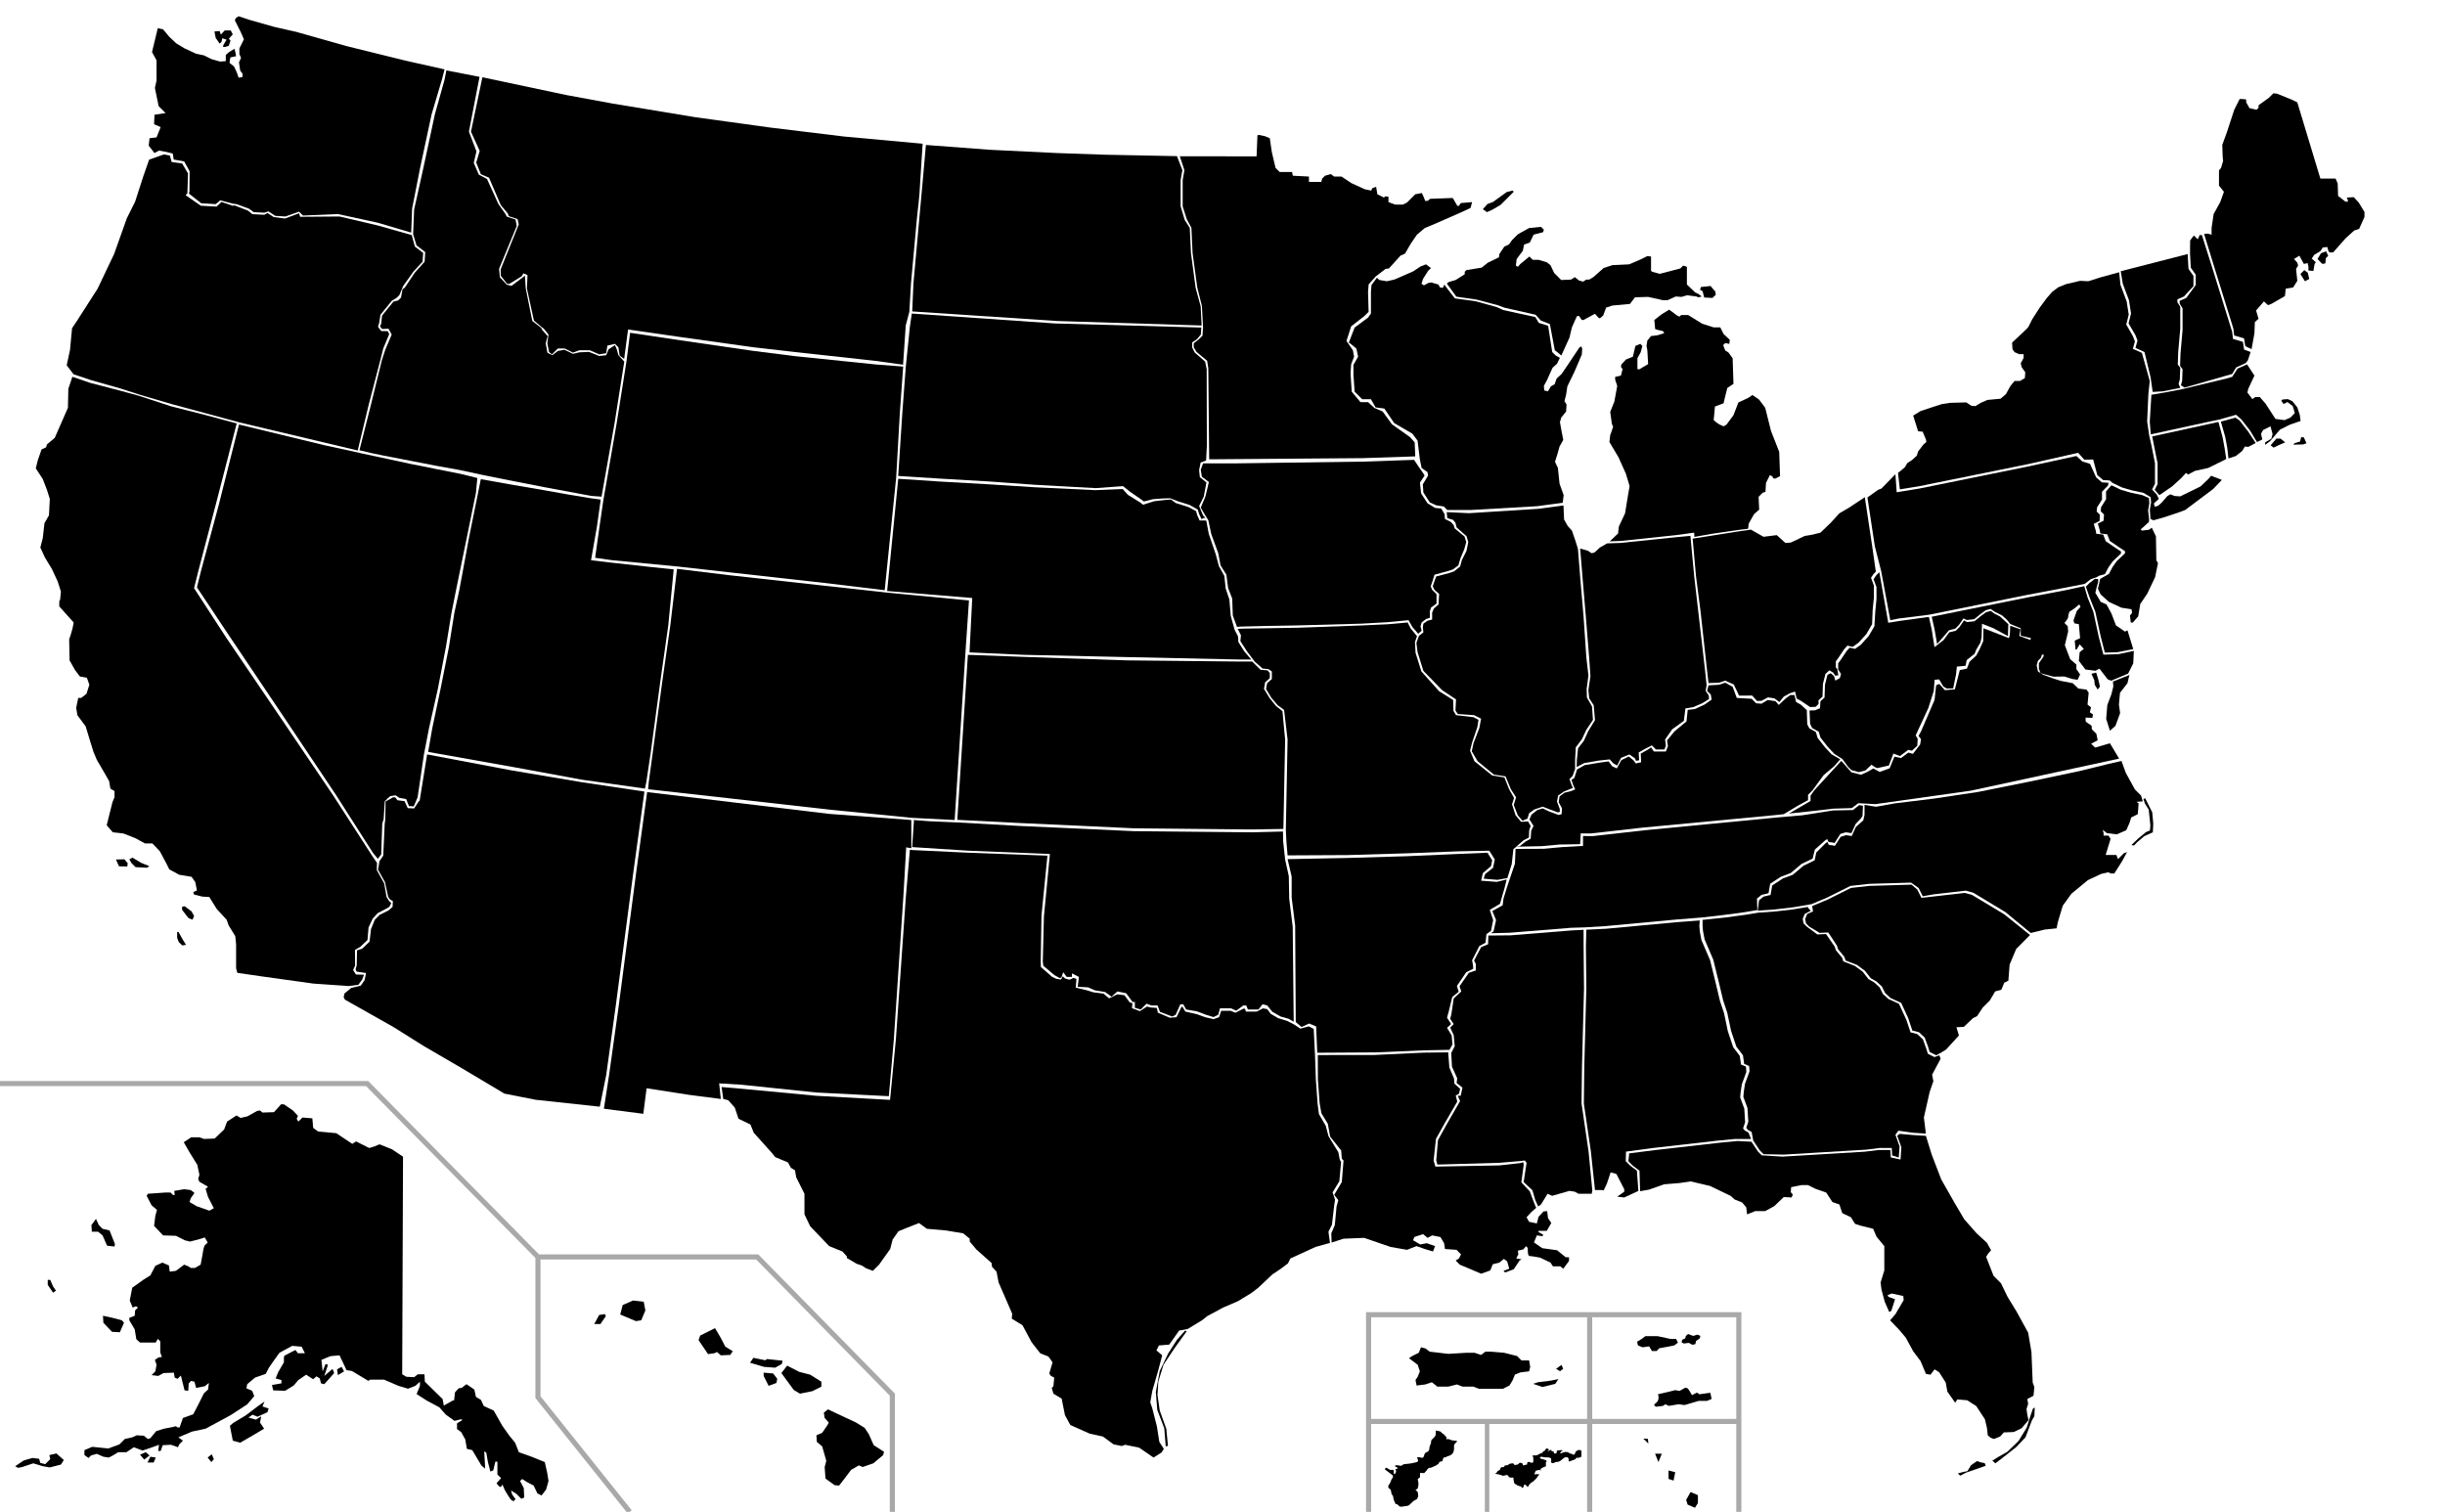<svg
   xmlns:dc="http://purl.org/dc/elements/1.1/"
   xmlns:cc="http://creativecommons.org/ns#"
   xmlns:rdf="http://www.w3.org/1999/02/22-rdf-syntax-ns#"
   xmlns:svg="http://www.w3.org/2000/svg"
   xmlns="http://www.w3.org/2000/svg"
   xmlns:sodipodi="http://sodipodi.sourceforge.net/DTD/sodipodi-0.dtd"
   xmlns:inkscape="http://www.inkscape.org/namespaces/inkscape"
   class="states-svg"
   viewBox="0 0 959 593"
   version="1.1"
   xml:space="preserve"
   style="fill-rule:evenodd;clip-rule:evenodd;"
   id="svg943"
   sodipodi:docname="United_States_Political_Control_map.svg"
   inkscape:version="0.92.3 (2405546, 2018-03-11)"><defs
   id="defs947" /><sodipodi:namedview
   pagecolor="#ffffff"
   bordercolor="#666666"
   borderopacity="1"
   objecttolerance="10"
   gridtolerance="10"
   guidetolerance="10"
   inkscape:pageopacity="0"
   inkscape:pageshadow="2"
   inkscape:window-width="3840"
   inkscape:window-height="1973"
   id="namedview945"
   showgrid="false"
   inkscape:zoom="2.7166948"
   inkscape:cx="479.5"
   inkscape:cy="296.5"
   inkscape:window-x="-18"
   inkscape:window-y="-18"
   inkscape:window-maximized="1"
   inkscape:current-layer="svg943" />
    <path
   id="HI"
   d="M233.088,519.309L235.027,515.753L237.291,515.43L237.614,516.238L235.512,519.309L233.088,519.309ZM243.272,515.591L249.415,518.178L251.517,517.855L253.134,513.975L252.487,510.58L248.284,510.095L244.242,511.873L243.272,515.591ZM273.988,525.614L277.706,531.111L280.131,530.787L281.263,530.302L282.717,531.596L286.436,531.434L287.406,529.979L284.496,528.201L282.556,524.483L280.454,520.926L274.634,523.836L273.988,525.614ZM294.195,534.506L295.489,532.566L300.177,533.536L300.824,533.051L306.967,533.697L306.643,534.991L304.057,536.446L299.692,536.122L294.195,534.506ZM299.53,539.679L301.47,543.559L304.542,542.427L304.865,540.81L303.248,538.709L299.53,538.386L299.53,539.679ZM306.482,538.547L308.745,535.637L313.433,538.062L317.798,539.194L322.163,541.942L322.163,543.882L318.606,545.66L313.756,546.63L311.332,545.175L306.482,538.547ZM323.133,554.067L324.749,552.773L328.144,554.39L335.742,557.947L339.137,560.048L340.754,562.473L342.694,566.838L346.735,569.424L346.412,570.718L342.532,573.951L338.329,575.406L336.874,574.759L333.802,576.538L331.378,579.771L329.114,582.681L327.336,582.519L323.779,579.932L323.456,575.406L324.103,572.981L322.486,567.323L320.385,565.545L320.223,562.958L322.486,561.988L324.588,558.916L325.073,557.947L323.456,556.168L323.133,554.067Z"
   class="state-svg" />
    <path
   id="AK"
   d="M158.077,453.675L157.753,539.032L159.37,540.002L162.442,540.164L163.897,539.032L166.483,539.032L166.645,541.942L173.596,548.732L174.081,551.318L177.476,549.378L178.123,549.217L178.446,546.145L179.901,544.529L181.033,544.367L182.973,542.912L186.044,545.014L186.691,547.924L188.631,549.055L189.762,551.48L193.642,553.258L197.037,559.24L199.785,563.12L202.049,565.868L203.504,569.586L208.515,571.364L213.688,573.466L214.658,577.831L215.143,580.902L214.173,584.297L212.395,586.561L210.778,585.752L209.323,582.681L206.575,581.226L204.797,580.094L203.988,580.902L205.443,583.651L205.605,587.369L204.473,587.854L202.534,585.914L200.432,584.621L200.917,586.237L202.21,588.016L201.402,588.824C201.402,588.824 200.594,588.5 200.109,587.854C199.624,587.207 198.007,584.459 198.007,584.459L197.037,582.196C197.037,582.196 196.714,583.489 196.067,583.166C195.42,582.842 194.774,581.711 194.774,581.711L196.552,579.771L195.097,578.316L195.097,573.304L194.289,573.304L193.481,576.699L192.349,577.184L191.379,573.466L190.732,569.748L189.924,569.263L190.247,574.921L190.247,576.053L188.792,574.759L185.236,568.778L183.134,568.293L182.488,564.575L180.871,561.665L179.254,560.533L179.254,558.27L181.356,556.977L180.871,556.653L178.284,557.3L174.889,554.875L172.303,551.965L167.453,549.378L163.412,546.792L164.705,543.559L164.705,541.942L162.927,543.559L160.017,544.69L156.298,543.559L150.64,541.134L145.144,541.134L144.497,541.619L138.031,537.739L135.929,537.416L133.181,531.596L129.624,531.919L126.068,533.374L126.553,537.901L127.684,534.991L128.654,535.314L127.199,539.679L130.433,536.931L131.079,538.547L127.199,542.912L125.906,542.589L125.421,540.649L124.128,539.84L122.835,540.972L120.086,539.194L117.015,541.295L115.236,543.397L111.842,545.499L107.153,545.337L106.668,543.235L110.387,542.589L110.387,541.295L108.123,540.649L109.093,538.224L111.357,534.344L111.357,532.566L111.518,531.757L115.883,529.494L116.853,530.787L119.601,530.787L118.308,528.201L114.59,527.878L109.578,530.626L107.153,534.021L105.375,536.607L104.244,538.87L100.04,540.325L96.969,542.912L96.645,544.529L98.909,545.499L99.717,547.6L96.969,550.833L90.502,555.037L82.743,559.24L80.641,560.371L75.306,561.503L69.971,563.766L71.75,565.06L70.295,566.515L69.81,567.646L67.061,566.676L63.828,566.838L63.02,569.101L62.05,569.101L62.373,566.676L58.817,567.97L55.907,568.939L52.512,567.646L49.602,569.586L46.369,569.586L44.267,570.879L42.651,571.688L40.549,571.364L37.962,570.233L35.699,570.879L34.729,571.849L33.113,570.718L33.113,568.778L36.184,567.485L42.489,568.131L46.854,566.515L48.955,564.413L51.865,563.766L53.644,562.958L56.392,563.12L58.008,564.413L58.978,564.09L61.242,561.341L64.313,560.371L67.708,559.725L69.001,559.401L69.648,559.886L70.456,559.886L71.75,556.168L75.791,554.713L77.731,550.995L79.994,546.469L81.611,545.014L81.934,542.427L80.318,543.72L76.923,544.367L76.276,541.942L74.983,541.619L74.013,542.589L73.851,545.499L72.396,545.337L70.941,539.517L69.648,540.81L68.516,540.325L68.193,538.386L64.152,538.547L62.05,539.679L59.463,539.355L60.918,537.901L61.403,535.314L60.757,533.374L62.212,532.404L63.505,532.242L62.858,530.464L62.858,526.099L61.888,525.129L61.08,526.584L54.937,526.584L53.482,525.291L52.835,521.411L50.734,517.855L50.734,516.885L52.835,516.076L52.997,513.975L54.129,512.843L53.32,512.358L52.027,512.843L50.895,510.095L51.865,505.083L56.392,501.85L58.978,500.233L60.918,496.515L63.667,495.222L66.253,496.354L66.576,498.779L69.001,498.455L72.235,496.03L73.851,496.677L74.821,497.324L76.438,497.324L78.701,496.03L79.509,491.665C79.509,491.665 79.833,488.756 80.479,488.271C81.126,487.786 81.449,487.301 81.449,487.301L80.318,485.361L77.731,486.169L74.498,486.977L72.558,486.492L69.001,484.714L63.99,484.552L60.433,480.834L60.918,476.954L61.565,474.529L59.463,472.751L57.523,469.033L58.008,468.225L64.798,467.74L66.9,467.74L67.87,468.71L68.516,468.71L68.355,467.093L72.235,466.446L74.821,466.77L76.276,467.901L74.821,470.003L74.336,471.458L77.084,473.074L82.096,474.853L83.874,473.883L81.611,469.518L80.641,466.285L81.611,465.476L78.216,463.536L77.731,462.405L78.216,460.788L77.408,456.908L74.498,452.22L72.073,448.017L74.983,446.077L78.216,446.077L79.994,446.724L84.198,446.562L87.916,443.005L89.047,439.934L92.766,437.509L94.382,438.479L97.13,437.832L100.849,435.731L101.98,435.569L102.95,436.377L107.477,436.216L110.225,433.144L111.357,433.144L114.913,435.569L116.853,437.671L116.368,438.802L117.015,439.934L118.631,438.317L122.511,438.641L122.835,442.359L124.775,443.814L131.888,444.46L138.192,448.664L139.647,447.694L144.82,450.28L146.922,449.634L148.862,448.825L153.712,450.765L158.077,453.675ZM42.974,482.612L45.076,487.947L44.914,488.917L42.004,488.594L40.226,484.552L38.447,483.097L36.022,483.097L35.861,480.511L37.639,478.086L38.771,480.511L40.226,481.966L42.974,482.612ZM40.387,516.076L44.106,516.885L47.824,517.855L48.632,518.824L47.015,522.543L43.944,522.381L40.549,518.824L40.387,516.076ZM19.695,502.012L20.826,504.598L21.958,506.215L20.826,507.023L18.725,503.952L18.725,502.012L19.695,502.012ZM5.953,575.083L9.348,572.819L12.743,571.849L15.33,572.173L15.815,573.789L17.755,574.274L19.695,572.334L19.371,570.718L22.12,570.071L25.03,572.658L23.898,574.436L19.533,575.568L16.785,575.083L13.067,573.951L8.702,575.406L7.085,575.729L5.953,575.083ZM54.937,570.556L56.553,572.496L58.655,570.879L57.2,569.586L54.937,570.556ZM57.847,573.628L58.978,571.364L61.08,571.688L60.272,573.628L57.847,573.628ZM81.449,571.688L82.904,573.466L83.874,572.334L83.066,570.394L81.449,571.688ZM90.179,559.24L91.311,565.06L94.221,565.868L99.232,562.958L103.597,560.371L101.98,557.947L102.465,555.522L100.364,556.815L97.454,556.007L99.07,554.875L101.01,555.683L104.89,553.905L105.375,552.45L102.95,551.642L103.759,549.702L101.01,551.642L96.322,555.198L91.472,558.108L90.179,559.24ZM132.534,539.355L134.959,537.901L133.989,536.122L132.211,537.092L132.534,539.355Z"
   class="state-svg" />
    <path
   id="FL"
   d="M755.397,445.507L757.663,452.825L761.393,462.568L766.727,471.944L770.446,478.249L775.295,483.745L779.337,487.463L780.954,490.373L779.822,491.667L779.014,492.96L781.924,500.396L784.833,503.306L787.42,508.641L790.977,514.461L795.503,522.705L796.796,530.303L797.281,542.266L797.928,544.044L797.605,547.439L795.18,548.733L795.503,550.673L794.856,552.613L795.18,555.037L795.665,556.977L792.916,560.211L789.845,561.665L785.965,561.827L784.51,563.444L782.085,564.414L780.792,563.929L779.66,562.959L779.337,560.049L778.529,556.654L775.134,551.481L771.577,549.218L767.697,548.894L766.889,550.188L763.818,545.823L763.171,542.266L760.584,538.225L758.806,537.093L757.189,539.195L755.411,538.871L753.31,533.86L750.4,529.98L747.49,524.645L744.903,521.574L741.347,517.856L743.448,515.431L746.682,509.934L746.52,508.318L741.993,507.348L740.377,507.994L740.7,508.641L743.287,509.611L741.832,514.137L741.023,514.622L739.245,510.581L737.952,505.731L737.629,502.983L739.083,498.295L739.083,488.757L736.012,485.038L734.719,481.967L729.546,480.674L727.606,480.027L725.989,477.44L722.594,475.824L721.463,472.429L718.714,471.459L716.289,467.741L712.086,466.286L709.176,464.831L706.59,464.831L702.548,465.639L702.387,467.579L703.195,468.549L702.71,469.681L699.638,469.519L695.92,473.076L692.364,475.015L688.484,475.015L685.251,476.309L684.927,473.561L683.311,471.621L680.401,470.489L678.784,469.034L670.701,465.154L663.103,463.376L658.738,464.023L652.757,464.508L646.775,466.609L643.296,467.222L643.058,459.172L640.472,457.232L638.693,455.454L639.017,452.383L649.201,451.089L674.744,448.179L681.533,447.533L686.969,447.813L689.556,451.693L691.011,453.148L699.109,453.663L709.929,453.016L731.441,451.723L736.887,451.049L741.464,451.077L741.626,453.986L745.45,454.795L745.773,449.988L744.157,445.461L745.111,444.729L750.224,445.183L755.397,445.507ZM767.943,577.912L770.368,577.265L771.661,577.023L773.116,574.679L775.46,573.062L776.753,573.547L778.451,573.87L778.855,574.921L775.379,576.134L771.176,577.589L768.832,578.801L767.943,577.912ZM781.441,572.9L782.654,573.951L785.402,571.85L790.737,567.646L794.455,563.766L796.961,557.138L797.931,555.441L798.092,552.046L797.365,552.531L796.395,555.36L794.94,559.967L791.707,565.221L787.342,569.425L783.947,571.365L781.441,572.9Z"
   class="state-svg" />
    <path
   id="SC"
   d="M761.231,412.938L759.454,413.907L756.867,412.614L756.221,410.512L754.927,406.956L752.664,404.854L750.078,404.208L748.461,399.358L745.713,393.376L741.51,391.437L739.408,389.497L738.115,386.91L736.013,384.97L733.75,383.677L731.487,380.767L728.415,378.504L723.889,376.725L723.404,375.27L720.979,372.361L720.494,370.906L717.099,365.732L713.704,365.894L709.662,363.469L708.369,362.176L708.046,360.398L708.854,358.458L711.117,357.488L710.794,355.386L716.937,352.8L725.99,348.273L733.265,347.465L749.754,346.98L752.018,348.92L753.634,352.153L757.999,351.668L770.609,350.213L773.518,351.021L786.128,358.619L796.236,366.741L790.815,372.199L788.228,378.343L787.743,384.647L786.127,385.456L784.995,388.204L782.57,388.85L780.469,392.407L777.72,395.155L775.457,398.55L773.84,399.358L770.284,402.753L767.374,402.915L768.344,406.148L763.333,411.645L761.231,412.938Z"
   class="state-svg" />
    <path
   id="GA"
   d="M689.616,357.973L684.767,358.781L676.36,359.913L667.792,360.802L667.792,362.984L667.954,365.086L668.601,368.481L671.995,376.402L674.42,386.263L675.875,392.406L677.492,397.256L678.947,404.208L681.048,410.512L683.635,413.907L684.12,417.302L686.06,418.111L686.222,420.212L684.443,425.062L683.958,428.295L683.797,430.235L685.413,434.6L685.737,439.935L684.928,442.36L685.575,443.168L687.03,443.976L687.677,447.371L690.263,451.251L691.718,452.706L699.639,452.868L710.459,452.221L731.972,450.928L737.417,450.253L741.995,450.281L742.156,453.191L744.743,453.999L745.066,449.634L743.449,445.108L744.581,443.491L750.401,444.3L755.378,444.617L754.603,438.319L756.866,428.296L758.321,424.092L757.836,421.506L761.171,415.262L760.66,413.91L758.747,414.614L756.16,413.321L755.514,411.22L754.22,407.663L751.957,405.561L749.37,404.915L747.754,400.065L744.829,393.73L740.626,391.79L738.524,389.85L737.231,387.264L735.129,385.324L732.866,384.03L730.603,381.12L727.531,378.857L723.005,377.079L722.52,375.624L720.095,372.714L719.61,371.259L716.215,366.351L712.82,366.513L708.69,363.469L707.397,362.176L707.074,360.398L707.882,358.458L710.233,357.223L709.1,356L709.177,355.709L703.358,356.679L696.406,357.488L689.616,357.973Z"
   class="state-svg" />
    <path
   id="AL"
   d="M625.598,466.771L623.982,451.574L621.234,432.822L621.396,418.757L622.204,387.718L622.042,371.067L622.207,364.648L629.964,364.277L657.769,361.691L666.692,361.029L666.544,363.211L666.706,365.313L667.352,368.708L670.747,376.629L673.172,386.49L674.627,392.633L676.244,397.483L677.699,404.435L679.8,410.739L682.387,414.134L682.872,417.529L684.812,418.337L684.973,420.439L683.195,425.289L682.71,428.522L682.548,430.462L684.165,434.827L684.488,440.162L683.68,442.587L684.327,443.395L685.782,444.203L686.817,446.738L680.512,446.738L673.722,447.385L648.18,450.295L637.768,451.702L637.672,455.454L639.45,457.232L642.037,459.172L642.618,467.108L637.076,469.681L634.328,469.357L637.076,467.417L637.076,466.447L634.004,460.466L631.741,459.819L630.286,464.184L628.993,466.932L628.346,466.771L625.598,466.771Z"
   class="state-svg" />
    <path
   id="NC"
   d="M832.107,298.472L833.817,303.17L837.373,309.637L839.798,312.062L840.445,314.325L838.02,314.487L838.828,315.133L838.505,319.336L835.918,320.63L835.271,322.731L833.978,325.641L830.26,327.258L827.835,326.934L826.38,326.773L824.764,325.48L825.087,326.773L825.087,327.743L827.027,327.743L827.835,329.036L825.895,335.341L830.098,335.341L830.745,336.957L833.008,334.694L834.302,334.209L832.362,337.766L829.29,342.616L827.997,342.616L826.865,342.131L824.117,342.777L818.944,345.202L812.477,350.537L809.082,355.225L807.143,361.691L806.658,364.116L801.969,364.601L796.516,365.938L786.57,357.736L773.96,350.137L771.05,349.329L758.441,350.784L754.164,351.534L752.548,348.301L749.577,346.184L733.088,346.669L725.813,347.478L716.76,352.004L710.617,354.591L709.001,354.914L703.181,355.884L696.229,356.692L689.44,357.177L689.94,353.123L691.718,351.668L694.466,351.021L695.113,347.303L699.316,344.555L703.196,343.1L707.399,339.543L711.764,337.442L712.411,334.37L716.29,330.49L716.937,330.329C716.937,330.329 716.937,331.46 717.745,331.46C718.554,331.46 719.685,331.784 719.685,331.784L721.949,328.227L724.05,327.581L726.313,327.904L727.93,324.347L730.84,321.761L731.325,319.659L731.325,315.698L735.851,316.426L742.988,315.133L758.807,313.193L775.943,310.606L795.865,306.606L815.598,302.441L826.963,299.644L832.107,298.472ZM836.002,331.46L838.589,328.954L841.741,326.367L843.277,325.721L843.438,323.7L842.792,317.557L841.337,315.213L840.69,313.354L841.418,313.111L844.166,318.608L844.57,323.053L844.408,326.448L841.013,327.984L838.184,330.409L837.053,331.621L836.002,331.46Z"
   class="state-svg" />
    <path
   id="TN"
   d="M697.053,320.629L645.16,325.641L629.4,327.419L624.779,327.932L620.911,327.904L620.911,331.784L612.504,332.269L605.553,332.915L594.457,332.968L594.192,338.804L592.054,345.079L591.059,348.095L589.71,352.476L589.387,355.063L585.345,357.326L586.8,360.883L585.83,365.247L584.862,366.037L592.118,365.843L616.205,363.903L621.54,363.741L629.623,363.256L657.429,360.67L667.6,359.861L676.02,358.891L684.426,357.76L689.276,356.951L689.145,352.442L690.924,350.987L693.672,350.34L694.319,346.622L698.522,343.874L702.402,342.419L706.605,338.863L710.97,336.761L711.843,333.236L716.177,329.356L716.824,329.194C716.824,329.194 716.824,330.326 717.632,330.326C718.44,330.326 719.572,330.649 719.572,330.649L721.835,327.092L723.937,326.446L726.2,326.769L727.817,323.213L729.932,320.966L730.531,320L730.707,316.067L729.223,315.779L726.798,317.719L718.877,317.881L706.882,319.782L697.053,320.629Z"
   class="state-svg" />
    <path
   id="RI"
   d="M874.07,179.823L873.587,175.619L872.779,171.254L871.081,165.354L876.82,163.818L878.437,164.949L881.832,169.314L884.741,173.761L881.83,175.297L880.536,175.135L879.405,176.914L876.98,178.853L874.07,179.823Z"
   class="state-svg" />
    <path
   id="CT"
   d="M873.193,180.05L872.566,175.846L871.757,171.481L870.141,165.5L865.989,166.404L844.165,171.173L844.811,174.487L846.266,181.762L846.266,189.845L845.135,192.108L846.967,194.218L851.923,190.816L855.479,187.583L857.419,185.482L858.227,186.128L860.975,184.673L866.149,183.542L873.193,180.05Z"
   class="state-svg" />
    <path
   id="MA"
   d="M899.977,173.851L902.149,173.165L902.606,171.451L903.635,171.565L904.664,173.851L903.406,174.308L899.52,174.423L899.977,173.851ZM890.604,174.651L892.89,172.022L894.49,172.022L896.319,173.508L893.919,174.537L891.747,175.566L890.604,174.651ZM855.804,152.663L873.264,148.46L875.527,147.813L877.629,144.58L881.365,142.917L884.255,147.33L881.83,152.503L881.506,153.958L883.446,156.544L884.578,155.736L886.356,155.736L888.619,158.323L892.499,164.304L896.056,164.789L898.319,163.819L900.097,162.041L899.289,159.293L897.187,157.676L895.732,158.484L894.763,157.191L895.247,156.706L897.349,156.544L899.127,157.353L901.067,159.778L902.037,162.687L902.361,165.112L898.157,166.567L894.278,168.507L890.398,173.034L888.458,174.489L888.458,173.519L890.883,172.064L891.368,170.285L890.559,167.214L887.649,168.669L886.841,170.124L887.326,172.387L885.26,173.387L882.513,168.86L879.118,164.496L877.047,162.683L870.514,164.559L865.422,165.61L843.597,170.379L843.195,165.434L843.841,154.846L849.015,153.957L855.804,152.663Z"
   class="state-svg" />
    <path
   id="ME"
   d="M923.215,77.331L925.155,79.432L927.418,83.15L927.418,85.09L925.316,89.779L923.376,90.425L919.982,93.497L915.132,98.993C915.132,98.993 914.485,98.993 913.838,98.993C913.192,98.993 912.868,96.892 912.868,96.892L911.09,97.053L910.12,98.508L907.695,99.963L906.725,101.418L908.342,102.873L907.857,103.52L907.372,106.268L905.432,106.106L905.432,104.49L905.109,103.196L903.654,103.52L901.876,100.287L899.774,101.58L901.067,103.035L901.391,104.166L900.582,105.46L900.906,108.531L901.067,110.148L899.451,112.734L896.541,113.219L896.217,116.129L890.883,119.201L889.589,119.686L887.973,118.231L884.901,121.787L885.871,125.021L884.416,126.314L884.255,130.679L883.131,136.938L880.669,135.782L880.184,132.711L876.304,131.579L875.981,128.831L868.706,105.39L864.508,91.75L865.928,91.632L867.442,92.042L867.442,89.455L868.25,83.959L870.837,79.271L872.292,75.229L870.352,72.804L870.352,66.823L871.16,65.853L871.968,63.105L871.807,61.65L871.645,56.8L873.423,51.95L876.333,43.059L878.435,38.856L879.728,38.856L881.021,39.017L881.021,40.149L882.315,42.412L885.063,43.059L885.871,42.25L885.871,41.28L889.913,38.371L891.691,36.592L893.146,36.754L899.127,39.179L901.067,40.149L910.12,70.056L916.102,70.056L916.91,71.996L917.072,76.846L919.982,79.109L920.79,79.109L920.952,78.624L920.467,77.492L923.215,77.331ZM902.283,107.478L903.819,105.942L905.193,106.993L905.759,109.418L904.061,110.307L902.283,107.478ZM908.992,101.578L910.77,103.437C910.77,103.437 912.064,103.518 912.064,103.194C912.064,102.871 912.306,101.173 912.306,101.173L913.195,100.365L912.387,98.587L910.366,99.314L908.992,101.578Z"
   class="state-svg" />
    <path
   id="NH"
   d="M880.799,142.425L881.668,141.348L882.758,138.057L880.215,137.144L879.73,134.072L875.85,132.941L875.527,130.192L868.252,106.752L863.651,92.209L862.754,92.203L862.107,93.82L861.46,93.335L860.491,92.365L859.036,94.305L858.987,99.337L859.299,105.004L861.239,107.753L861.239,111.794L857.52,116.857L854.934,117.989L854.934,119.12L856.066,120.898L856.066,129.466L855.257,138.681L855.096,143.531L856.066,144.824L855.904,149.351L855.419,151.129L856.874,152.015L873.264,147.325L875.527,146.679L877.061,144.126L880.799,142.425Z"
   class="state-svg" />
    <path
   id="VT"
   d="M844.344,153.726L843.535,148.068L841.145,138.097L840.498,137.773L837.588,136.48L838.396,133.57L837.588,131.469L834.888,126.829L835.858,122.949L835.05,117.776L832.625,111.309L831.819,106.387L858.067,99.639L858.391,105.458L860.331,108.206L860.331,112.248L856.613,116.29L854.026,117.421L854.026,118.553L855.158,120.331L855.158,128.899L854.349,138.114L854.188,142.964L855.158,144.257L854.996,148.783L854.511,150.562L855.172,152.128L848.22,153.503L844.344,153.726Z"
   class="state-svg" />
    <path
   id="NY"
   d="M828.614,189.422L827.483,188.452L824.896,188.291L822.633,186.351L821.002,180.222L817.544,180.312L815.1,177.604L795.715,181.986L752.713,190.716L745.183,191.944L744.445,185.475L745.873,184.35L747.167,183.218L748.136,181.602L749.915,180.47L751.855,178.692L752.34,177.075L754.441,174.327L755.573,173.357L755.411,172.387L754.118,169.316L752.34,169.154L750.4,163.011L753.31,161.232L757.674,159.778L761.716,158.484L764.949,157.999L771.254,157.838L773.194,159.131L774.81,159.293L776.912,157.999L779.499,156.868L784.672,156.383L786.773,154.604L788.552,151.371L790.168,149.431L792.27,149.431L794.21,148.3L794.371,146.036L792.916,143.935L792.593,142.48L793.725,140.378L793.725,138.923L791.946,138.923L790.168,138.115L789.36,136.983L789.198,134.397L795.018,128.9L795.665,128.092L797.12,125.182L800.029,120.656L802.778,116.938L804.879,114.513L807.294,112.687L810.376,111.441L815.872,110.148L819.105,110.309L823.632,108.855L831.197,106.783L831.717,111.763L834.142,118.229L834.95,123.403L833.98,127.282L836.567,131.809L837.375,133.911L836.567,136.82L839.477,138.114L840.123,138.437L843.195,149.43L842.659,154.49L842.174,165.321L842.982,170.817L843.79,174.374L845.245,181.649L845.245,189.732L844.113,191.995L845.953,193.988L846.749,195.666L844.809,197.444L845.133,198.738L846.426,198.414L847.881,197.121L850.144,194.535L851.276,193.888L852.892,194.535L855.156,194.696L863.077,190.816L865.987,188.068L867.28,186.613L871.483,188.23L868.089,191.786L864.209,194.696L857.096,200.031L854.509,201.001L848.689,202.941L844.648,204.073L843.473,203.54L843.229,199.851L843.714,197.103L843.552,195.001L840.739,193.302L836.212,192.332L832.332,191.201L828.614,189.422Z"
   class="state-svg" />
    <path
   id="NJ"
   d="M828.16,190.33L826.059,192.755L826.059,195.827L824.119,198.898L823.957,200.515L825.25,201.808L825.089,204.233L822.826,205.365L823.634,208.113L823.796,209.244L826.544,209.568L827.514,212.154L831.07,214.579L833.495,216.196L833.495,217.004L830.262,220.076L828.645,222.339L827.19,225.087L824.927,226.381L823.715,227.108L823.472,228.32L822.863,230.927L823.955,233.171L827.188,236.081L832.038,238.345L836.08,238.991L836.241,240.446L835.433,241.416L835.756,244.164L836.565,244.164L838.666,241.739L839.475,236.89L842.223,232.848L845.294,226.382L846.426,220.885L845.779,219.754L845.618,210.377L844.001,206.982L842.87,207.791L840.121,208.114L839.636,207.629L840.768,206.659L842.87,204.719L842.933,203.625L842.548,200.192L843.033,197.443L842.872,195.342L840.285,194.21L835.758,193.24L831.879,192.108L828.16,190.33Z"
   class="state-svg" />
    <path
   id="PA"
   d="M822.207,226.46L823.339,225.813L825.602,225.201L827.057,222.452L828.673,220.189L831.907,217.118L831.907,216.309L829.482,214.693L825.925,212.268L824.955,209.681L822.207,209.358L822.045,208.226L821.237,205.478L823.5,204.347L823.662,201.922L822.369,200.628L822.53,199.012L824.47,195.94L824.47,192.869L826.814,190.444L827.029,189.36L824.442,189.199L822.179,187.259L819.754,181.924L816.749,180.993L814.419,178.852L795.828,182.894L752.826,191.623L743.935,193.078L743.439,185.995L737.952,191.625L736.659,192.11L732.456,195.119L735.367,214.256L737.849,223.985L741.421,243.247L744.69,242.609L756.633,241.107L794.56,233.441L809.436,230.618L817.737,228.996L818.004,228.757L820.105,227.141L822.207,226.46Z"
   class="state-svg" />
    <path
   id="DE"
   d="M822.353,230.423L822.942,228.32L822.963,227.116L821.694,227.027L819.592,228.644L818.137,230.099L819.592,234.302L821.856,239.96L823.957,249.66L825.574,255.964L830.585,255.803L836.727,254.591L834.463,247.236L833.493,247.721L829.937,245.296L828.158,240.608L826.218,237.051L823.955,236.081L821.854,232.525L822.353,230.423Z"
   class="state-svg" />
    <path
   id="MD"
   d="M836.953,255.305L830.812,256.597L825.006,256.759L823.163,249.66L821.061,239.96L818.798,234.302L817.51,229.904L810.004,231.526L795.127,234.349L757.676,241.9L758.807,246.912L759.777,252.57L760.101,252.247L762.202,249.822L764.465,247.204L766.89,246.589L768.345,245.134L770.124,242.547L771.417,243.194L774.327,242.87L776.913,240.769L778.92,239.315L780.765,238.83L782.41,239.96L785.32,241.415L787.26,243.194L788.472,244.729L792.594,246.427L792.594,249.337L798.091,250.63L799.235,251.172L800.647,249.144L803.529,251.114L802.251,253.596L801.486,257.581L799.707,260.168L799.707,262.27L800.354,264.048L805.418,265.404L809.729,265.342L812.801,266.312L814.902,266.635L815.872,264.534L814.417,262.432L814.417,260.654L811.992,258.552L809.891,253.056L811.184,247.721L811.022,245.619L809.729,244.326C809.729,244.326 811.184,242.709 811.184,242.063C811.184,241.416 811.669,239.961 811.669,239.961L813.609,238.668L815.549,237.051L816.034,238.021L814.579,239.638L813.286,243.356L813.609,244.488L815.387,244.811L815.872,250.307L813.771,251.277L814.094,254.834L814.579,254.672L815.711,252.732L817.327,254.511L815.711,255.804L815.387,259.199L817.974,262.594L821.854,263.079L823.47,262.27L826.707,266.453L828.065,266.99L834.719,264.193L836.726,260.169L836.953,255.305ZM820.321,264.289L821.452,266.795L821.614,268.573L822.746,270.433C822.746,270.433 823.635,269.543 823.635,269.22C823.635,268.897 822.907,266.149 822.907,266.149L822.18,263.804L820.321,264.289Z"
   class="state-svg" />
    <path
   id="WV"
   d="M756.561,241.967L757.673,246.912L758.756,253.818L762.316,251.07L764.579,247.998L767.117,247.383L768.572,245.928L770.35,243.341L771.53,243.988L774.44,243.665L777.027,241.563L779.034,240.11L780.879,239.625L782.183,240.641L784.412,241.756L786.352,243.534L787.726,244.827L787.583,249.498L781.925,246.427L777.398,244.649L777.237,249.983L776.752,252.085L775.135,254.833L774.488,256.45L771.417,258.875L770.932,261.138L767.537,261.461L767.214,264.533L766.082,270.029L763.495,270.029L762.202,269.221L760.586,266.473L758.807,266.634L758.484,270.999L756.382,277.627L751.371,288.459L752.179,289.752L752.018,292.5L749.916,294.44L748.461,294.117L745.228,296.542L742.641,295.572L740.863,300.26C740.863,300.26 737.145,301.068 736.498,301.23C735.851,301.391 734.073,299.937 734.073,299.937L731.648,302.2L729.062,302.846L726.152,302.038L724.859,300.745L722.666,297.721L719.524,295.733L716.937,292.985L714.027,289.267L713.381,287.004L710.794,285.549L709.986,283.932L709.743,278.678L711.926,278.597L713.866,277.789L714.027,275.041L715.644,273.586L715.806,268.574L716.775,264.695L718.069,264.048L719.362,265.179L719.847,266.958L721.625,265.988L722.11,264.371L720.979,262.593L720.979,260.168L721.949,258.875L724.212,255.48L725.505,254.025L727.607,254.51L729.87,252.893L732.942,249.498L735.205,245.619L735.528,239.96L736.013,234.949L736.013,230.261L734.881,227.189L735.851,225.734L737.135,224.441L740.626,244.268L745.257,243.517L756.561,241.967Z"
   class="state-svg" />
    <path
   id="KY"
   d="M721.783,297.818L719.458,300.501L715.255,304.057L710.956,309.96L709.177,311.738L709.177,313.839L705.298,315.941L699.639,319.336L696.12,319.72L644.252,324.619L628.492,326.398L623.871,326.91L620.003,326.883L619.776,331.103L611.597,331.247L604.645,331.894L594.215,332.1L596.127,331.878L598.307,330.116L600.365,328.973L600.594,325.772L601.508,323.943L599.901,321.404L600.703,319.497L602.966,317.719L605.068,317.073L607.816,318.366L611.373,319.659L612.504,319.336L612.666,317.073L611.373,314.648L611.696,312.384L613.636,310.929L616.223,310.283L617.839,309.636L617.031,307.858L616.384,305.918L617.516,305.11L618.567,301.796L621.557,300.098L627.377,299.128L630.934,298.643L632.389,300.583L634.167,301.391L635.945,298.158L638.855,296.703L640.795,298.32L641.603,299.452L643.705,298.967L643.543,295.572L646.453,293.955L647.585,293.147L648.716,294.763L653.404,294.763L654.213,292.662L653.889,290.399L656.799,286.842L661.488,282.962L661.973,278.436L664.721,278.112L668.601,276.334L671.349,274.394L671.026,272.454L669.571,270.999L670.136,268.817L674.259,268.574L676.684,267.766L679.594,269.383L681.21,273.748L687.03,274.071L688.808,275.849L690.91,276.011L693.335,274.556L696.406,275.041L697.7,276.496L700.448,273.909L702.226,272.616L703.843,272.616L704.489,275.364L706.268,276.334L708.689,278.549L708.851,284.046L709.659,285.662L712.246,287.117L712.893,289.38L715.802,293.099L718.389,295.847L721.783,297.818Z"
   class="state-svg" />
    <path
   id="OH"
   d="M731.436,195.008L725.342,199.061L721.463,201.324L718.068,205.042L714.026,208.922L710.793,209.731L707.883,210.216L702.387,212.802L700.285,212.964L696.89,209.892L691.717,210.539L689.13,209.084L686.749,207.733L681.857,208.437L671.672,210.053L663.912,211.266L665.206,225.896L666.984,239.637L669.571,263.078L670.136,267.909L674.259,267.78L676.684,266.972L680.047,268.475L682.118,272.84L687.257,272.823L689.149,274.941L690.91,274.876L693.448,273.535L695.952,273.906L697.926,275.361L699.653,273.228L701.999,271.935L704.07,271.254L704.716,274.002L706.494,274.972L709.97,277.316L712.153,277.236L713.298,276.087L713.233,274.7L714.85,273.245L715.011,268.234L715.981,264.354L717.501,262.913L719.022,263.818L719.847,265.029L721.058,264.853L720.635,262.442L720.071,261.799L720.071,259.374L721.041,258.08L723.304,254.686L724.597,253.231L726.699,253.716L728.962,252.099L732.034,248.704L734.297,244.824L734.507,239.393L734.992,234.382L734.992,229.693L733.86,226.622L734.83,225.167L735.751,224.212L734.346,214.369L731.436,195.008Z"
   class="state-svg" />
    <path
   id="MI"
   d="M581.619,82.059L583.448,80.001L585.62,79.201L590.993,75.315L593.279,74.743L593.736,75.2L588.592,80.344L585.277,82.288L583.22,83.202L581.619,82.059ZM667.794,114.187L668.44,116.693L671.674,116.855L672.967,115.642C672.967,115.642 672.886,114.187 672.563,114.026C672.239,113.864 670.946,112.166 670.946,112.166L668.764,112.409L667.147,112.571L666.824,113.702L667.794,114.187ZM697.86,177.237L694.627,168.992L692.364,159.939L689.939,156.706L687.352,154.928L685.736,156.059L681.856,157.838L679.916,162.849L677.168,166.567L676.036,167.214L674.581,166.567C674.581,166.567 671.994,165.112 672.156,164.466C672.318,163.819 672.641,159.454 672.641,159.454L676.036,158.161L676.844,154.766L677.491,152.18L679.916,150.563L679.592,140.54L677.976,138.277L676.683,137.468L675.874,135.367L676.683,134.559L678.299,134.882L678.461,133.265L676.036,131.002L674.743,128.415L672.156,128.415L667.63,126.96L662.133,123.566L659.385,123.566L658.738,124.212L657.768,123.727L654.697,121.464L651.787,123.242L648.877,125.506L649.2,129.062L650.17,129.385L652.272,129.87L652.757,130.679L650.17,131.487L647.584,131.81L646.129,133.589L645.805,135.69L646.129,137.307L646.452,142.803L642.896,144.905L642.249,144.743L642.249,140.54L643.542,138.115L644.189,135.69L643.38,134.882L641.441,135.69L640.471,139.893L637.722,141.025L635.944,142.965L635.782,143.935L636.429,144.743L635.782,147.33L633.519,147.815L633.519,148.946L634.328,151.371L633.196,157.514L631.579,161.556L632.226,166.244L632.711,167.376L631.903,169.801L631.579,170.609L631.256,173.357L634.812,179.338L637.722,185.805L639.177,190.655L638.369,195.343L637.399,201.324L634.974,206.497L634.651,209.246L631.392,212.331L635.801,212.169L657.219,209.906L664.497,208.918L664.593,210.585L671.445,209.372L681.743,207.869L685.597,207.408L685.736,206.821L685.897,205.366L687.999,201.648L689.999,199.91L689.777,194.858L691.374,193.261L692.465,192.918L692.687,189.361L694.223,186.33L695.274,186.937L695.435,187.583L696.243,187.745L698.183,186.775L697.86,177.237ZM567.492,111.213L568.208,110.633L570.957,109.824L574.513,107.561L574.513,106.591L575.16,105.945L581.141,104.975L583.566,103.035L587.931,100.933L588.093,99.64L590.033,96.73L591.811,95.922L593.104,94.143L595.367,91.88L599.732,89.455L604.42,88.97L605.552,90.102L605.229,91.072L601.51,92.042L600.055,95.113L597.792,95.922L597.307,98.347L594.882,101.58L594.559,104.166L595.367,104.651L596.337,103.52L599.894,100.61L601.187,101.903L603.45,101.903L606.684,102.873L608.139,104.005L609.593,107.076L612.342,109.824L616.222,109.663L617.676,108.693L619.293,109.986L620.91,110.471L622.203,109.663L623.335,109.663L624.951,108.693L628.993,105.136L632.388,104.005L639.016,103.681L643.542,101.741L646.129,100.448L647.584,100.61L647.584,106.268L648.069,106.591L650.979,107.4L652.918,106.915L659.062,105.298L660.193,104.166L661.648,104.651L661.648,111.603L664.881,114.674L666.175,115.321L667.468,116.291L666.175,116.614L665.366,116.291L661.648,115.806L659.547,116.453L657.283,116.291L654.05,117.746L652.272,117.746L646.452,116.453L641.279,116.614L639.339,119.201L632.388,119.847L629.963,120.656L628.831,123.727L627.538,124.859L627.053,124.697L625.598,123.081L621.071,125.506L620.425,125.506L619.293,123.889L618.485,124.051L616.545,128.415L615.575,132.457L612.394,139.458L611.217,138.423L609.845,137.392L607.904,127.104L604.36,125.734L602.307,123.448L590.187,120.704L587.332,119.675L579.101,117.502L571.211,116.359L567.492,111.213Z"
   class="state-svg" />
    <path
   id="WY"
   d="M354.252,143.776L343.703,142.969L311.615,139.673L295.382,137.616L267.033,133.501L247.143,130.529L245.724,141.704L241.885,165.965L236.626,196.372L235.095,206.888L233.426,218.777L239.949,219.705L265.829,222.205L286.398,224.512L323.182,228.627L347.003,231.487L351.507,187.295L352.947,161.918L354.252,143.776Z"
   class="state-svg" />
    <path
   id="MT"
   d="M356.671,122.274L357.318,111.123L359.577,86.336C360.034,81.306 360.661,77.864 360.949,70.926L361.888,56.374L331.214,53.567L301.954,50.01L272.693,45.969L240.361,40.634L221.932,37.239L189.208,30.306L184.729,51.654L188.158,59.198L186.787,63.771L188.616,68.343L191.816,69.715L196.437,80.484L199.132,83.661L199.589,84.804L203.019,85.947L203.476,88.005L196.389,105.609L196.389,108.124L198.904,111.324L199.818,111.324L204.619,108.352L205.305,107.209L206.905,107.895L206.677,113.153L209.42,125.727L212.392,128.242L213.307,128.928L215.136,131.214L214.679,134.644L215.364,138.073L216.508,138.988L218.794,136.701L221.537,136.701L224.738,138.302L227.253,137.387L231.368,137.387L235.026,138.988L237.769,138.53L238.227,135.558L241.199,134.872L242.571,136.244L243.028,139.445L244.807,140.81L246.341,129.245L267.033,132.217L295.222,136.172L311.775,138.069L343.221,141.525L354.211,143.049L355.263,127.621L356.671,122.274Z"
   class="state-svg" />
    <path
   id="ID"
   d="M162.119,180.96C139.509,176.616 147.972,178.113 140.979,176.609L145.406,159.106L149.75,141.388L151.121,137.159L153.636,131.215L152.379,128.928L149.864,129.043L149.064,128.014L149.521,126.871L149.864,123.784L154.322,118.297L156.151,117.84L157.294,116.697L157.866,113.496L158.78,112.81L162.667,106.981L166.553,102.637L166.782,98.864L163.353,96.235L162.038,91.834L162.438,82.175L166.096,65.714L170.554,44.91L174.327,31.421L175.089,27.618L188.085,30.146L183.927,51.654L186.875,59.359L185.824,63.931L187.813,68.504L191.014,70.196L195.474,80.003L198.169,83.821L198.787,84.964L202.216,86.108L202.674,88.647L195.747,105.448L196.068,108.765L198.743,111.645L200.62,112.127L205.422,108.513L205.786,108.011L205.943,108.858L206.195,112.993L208.778,125.888L212.232,128.563L212.665,129.41L214.815,131.856L214.037,134.644L214.723,138.394L216.668,139.309L218.794,137.664L221.377,137.183L224.738,138.783L227.253,138.19L231.047,138.029L235.026,139.629L237.769,139.333L238.708,137.003L241.199,135.354L241.929,137.046L242.546,139.284L244.855,141.823L241.082,165.805L235.938,194.813L231.779,194.495L223.595,192.962L213.788,191.133L201.625,188.755L189.097,186.251L180.614,184.411L171.355,182.743L162.119,180.96Z"
   class="state-svg" />
    <path
   id="WA"
   d="M93.573,6.362L97.938,7.817L107.638,10.565L116.206,12.505L136.252,18.163L159.207,23.821L174.368,27.216L173.364,31.1L169.271,44.91L164.812,65.714L161.636,81.854L161.284,91.233L148.103,87.339L132.533,83.956L118.866,84.551L117.285,83.019L111.959,84.916L107.982,84.666L105.261,82.905L103.682,83.43L99.477,83.202L97.602,81.83L92.825,80.093L91.383,79.887L86.397,78.561L84.614,80.069L78.923,79.726L74.102,75.932L74.306,75.132L74.375,67.198L72.249,63.311L68.134,62.579L67.769,60.225L65.254,59.598L62.373,59.063L60.594,60.033L58.331,57.123L58.655,54.213L61.403,53.89L63.019,49.848L60.433,48.717L60.594,44.999L64.959,44.352L62.211,41.604L60.756,34.491L61.403,31.581L61.403,23.659L59.625,20.426L61.888,11.05L63.989,11.535L66.414,14.445L69.163,17.031L72.396,18.971L76.922,21.073L79.994,21.72L82.904,23.174L86.299,24.144L88.562,23.983L88.562,21.558L89.855,20.426L91.957,19.133L92.28,20.265L92.603,22.043L90.34,22.528L90.017,24.629L91.795,26.084L92.927,28.509L93.573,30.449L95.028,30.288L95.19,28.994L94.22,27.701L93.735,24.468L94.543,22.689L93.897,21.235L93.897,18.971L95.675,15.415L94.543,12.828L92.118,7.978L92.442,7.17L93.573,6.362ZM84.117,12.341L86.137,12.179L86.622,13.553L88.158,11.937L90.502,11.937L91.31,13.472L89.775,15.17L90.421,15.978L89.694,17.999L88.32,18.403C88.32,18.403 87.431,18.484 87.431,18.161C87.431,17.837 88.886,15.574 88.886,15.574L87.188,15.008L86.865,16.463L86.137,17.11L84.602,14.846L84.117,12.341Z"
   class="state-svg" />
    <path
   id="TX"
   d="M357.053,333.374L379.744,334.46L410.837,335.603L408.502,359.059L408.205,377.212L408.274,379.294L412.617,383.113L414.354,383.935L416.163,384.187L416.849,382.932L417.739,383.798L419.476,384.28L421.081,383.55L422.22,383.959L421.923,387.364L426.198,388.395L428.874,389.217L432.829,389.743L435.022,391.572L438.272,389.995L441.059,390.36L443.092,393.148L444.167,393.469L444.007,395.434L447.095,396.601L449.863,394.796L451.371,395.161L453.726,395.322L454.159,397.195L458.799,399.184L461.455,398.98L463.444,394.865L463.785,394.865L464.928,396.762L469.364,397.769L472.701,398.98L475.994,399.734L478.144,398.98L478.991,396.465L482.692,396.465L484.59,397.219L487.654,395.643L488.316,395.643L488.681,396.762L492.956,396.762L495.359,395.507L497.028,395.803L498.443,397.676L501.323,399.345L504.845,400.42L507.588,401.838L510.035,403.46L513.328,402.57L515.269,403.552L515.78,413.692L516.115,423.394L516.801,432.928L517.327,436.975L520.002,441.572L521.077,445.639L524.939,451.928L525.489,454.808L526.014,455.815L525.328,463.311L522.677,467.698L523.636,470.558L523.271,473.073L522.424,480.389L521.053,483.109L521.657,487.495L515.992,489.08L506.131,493.606L505.161,495.546L502.574,497.486L500.473,498.941L499.179,499.75L493.521,505.084L490.773,507.186L485.438,510.419L479.78,512.844L473.475,516.239L471.697,517.694L465.877,521.25L462.482,521.897L458.603,527.393L454.561,527.717L453.591,529.657L455.854,531.597L454.399,537.093L453.106,541.62L451.974,545.499L451.166,550.026L451.974,552.451L453.753,559.402L454.723,565.545L456.501,568.294L455.531,569.749L452.459,571.688L446.801,567.809L441.305,566.677L440.012,567.162L436.778,566.515L432.575,563.444L427.402,562.312L419.804,558.917L417.702,555.037L416.409,548.571L413.176,546.631L412.529,544.368L413.176,543.721L413.499,540.326L412.206,539.68L411.559,538.71L412.853,534.345L411.236,532.082L408.003,530.788L404.608,526.424L401.051,519.795L396.848,517.209L397.01,515.269L391.675,502.983L390.867,498.78L389.089,496.84L388.927,495.385L382.945,490.05L380.359,486.978L380.359,485.847L377.772,483.745L370.983,482.614L363.546,481.967L360.475,479.704L355.948,481.482L352.392,482.937L350.128,486.17L349.158,489.888L344.794,496.031L342.369,498.456L339.782,497.486L338.004,496.355L336.064,495.708L332.184,493.445L332.184,492.798L330.406,490.858L325.233,488.757L317.796,480.997L315.533,476.309L315.533,468.226L312.3,461.759L311.815,459.011L310.198,458.041L309.067,455.94L304.055,453.838L302.762,452.221L295.649,444.3L294.356,441.067L289.667,438.804L288.212,434.439L285.626,431.529L283.686,431.044L283.037,426.366L291.039,427.052L320.074,429.796L349.109,431.396L351.395,407.619L355.281,352.064L356.882,333.317L358.254,333.345M457.23,567.323L456.664,560.21L453.916,553.016L453.35,545.984L454.886,537.739L458.2,530.868L461.676,525.453L464.828,521.896L465.475,522.139L460.706,528.767L456.341,535.314L454.32,541.942L453.997,547.115L454.886,553.259L457.473,560.452L457.958,565.626L458.119,567.081L457.23,567.323Z"
   class="state-svg" />
    <path
   id="CA"
   d="M136.741,386.754L140.556,386.265L142.042,384.254L142.774,382.312L139.598,382.222L138.499,380.459L139.277,378.745L139.231,372.594L141.449,371.266L144.146,368.683L144.557,363.768L146.204,360.27L148.147,358.166L151.416,356.452L152.695,355.722L153.452,354.238L152.583,353.346L151.623,351.835L150.686,346.487L147.782,341.251L147.879,338.464L145.678,335.216L130.679,311.987L111.247,283.273L88.82,250.239L76.117,230.694L77.914,223.486L84.726,197.537L92.842,166.101L80.477,162.764L66.988,159.335L54.414,155.22L46.87,153.162L35.438,150.19L28.388,147.778L26.807,152.503L26.646,159.939L21.473,171.74L18.401,174.327L18.078,175.459L16.3,176.267L14.845,180.47L14.036,183.703L16.785,187.906L18.401,192.11L19.533,195.666L19.209,202.133L17.431,205.204L16.785,211.024L15.815,214.742L17.593,218.622L20.341,223.148L22.604,227.998L23.898,232.04L23.574,235.273L23.251,235.758L23.251,237.86L28.909,244.164L28.424,246.589L27.777,248.852L27.131,250.792L27.292,259.037L29.394,262.755L31.334,265.342L34.082,265.827L35.052,268.575L33.921,272.132L31.819,273.748L30.687,273.748L29.879,277.628L30.364,280.538L33.597,284.903L35.214,290.238L36.669,294.926L37.962,297.997L41.357,303.817L42.812,306.404L43.297,309.313L44.913,310.283L44.913,312.708L44.105,314.648L42.327,321.761L41.842,323.701L44.267,326.45L48.47,326.934L52.996,328.713L56.876,330.814L59.786,330.814L62.696,333.886L65.283,338.736L66.414,340.999L70.294,343.101L75.144,343.909L76.599,346.01L77.246,349.244L75.791,349.89L76.114,350.86L79.347,351.669L82.095,351.83L85.005,356.518L88.885,360.722L89.693,362.985L92.28,367.188L92.603,370.421L92.603,379.797L93.088,381.576L103.111,383.031L122.834,385.779L136.741,386.754ZM48.794,337.037L50.087,338.573L49.925,339.866L46.692,339.785L46.126,338.573L45.48,337.118L48.794,337.037ZM50.734,337.037L51.946,336.39L55.503,338.492L58.574,339.704L57.685,340.351L53.158,340.108L51.542,338.492L50.734,337.037ZM71.426,356.84L73.204,359.184L74.013,360.154L75.549,360.72L76.114,359.265L75.144,357.487L72.477,355.466L71.426,355.628L71.426,356.84ZM69.971,365.489L71.749,368.642L72.962,370.582L71.507,370.824L70.214,369.612C70.214,369.612 69.486,368.157 69.486,367.753C69.486,367.348 69.486,365.57 69.486,365.57L69.971,365.489Z"
   class="state-svg" />
    <path
   id="AZ"
   d="M137.747,387.5L135.12,389.659L134.797,391.114L135.282,392.084L154.196,402.753L166.32,410.351L181.032,418.919L197.844,428.942L210.13,431.367L235.258,434.072L237.789,421.565L241.542,394.322L248.507,341.441L252.764,310.475L228.167,306.797L200.961,302.224L167.532,295.906L164.61,313.998L164.153,314.456L162.438,317.085L159.923,316.97L158.666,314.227L155.922,313.884L155.008,312.741L154.094,312.741L153.179,313.312L151.236,314.341L151.121,321.314L150.893,323.029L150.321,335.603L148.835,337.775L148.264,341.09L151.007,346.005L152.265,351.835L153.065,352.864L154.094,353.436L153.979,355.722L152.379,357.094L148.95,358.808L147.006,360.752L145.52,364.41L144.949,369.325L142.091,372.068L140.033,372.754L139.919,378.584L139.462,380.299L139.919,381.099L143.577,381.671L143.005,384.414L141.519,386.586L137.747,387.5Z"
   class="state-svg" />
    <path
   id="NV"
   d="M140.658,177.572L161.638,182.083L171.355,184.026L180.614,185.855L187.228,187.489L186.67,193.354L183.126,210.683L179.033,230.663L177.09,240.382L174.918,253.664L171.763,270.079L168.242,285.763L166.273,295.944L163.808,312.714L163.351,313.814L162.278,316.282L160.405,316.168L159.308,313.425L156.564,312.921L155.168,311.938L153.131,312.259L152.216,312.991L150.915,314.341L150.48,321.314L149.93,323.029L149.519,335.122L148.197,336.836L146.32,334.574L131.803,311.826L112.37,282.791L89.622,248.955L77.24,230.373L78.877,223.807L85.85,197.858L93.737,166.51L127.345,174.653L141.062,177.625"
   class="state-svg" />
    <path
   id="UT"
   d="M252.971,309.307L228.328,305.834L201.764,300.94L167.937,294.92L169.526,285.763L172.726,270.56L176.041,253.985L178.213,240.382L180.156,231.466L183.929,211.004L187.472,193.514L188.587,187.941L201.304,190.199L213.307,192.257L223.595,194.086L231.939,195.457L235.617,195.937L234.132,206.567L231.821,219.74L239.629,220.668L256.035,222.473L264.246,223.329L262.116,245.297L258.915,267.863L255.162,295.689L253.496,306.797L252.971,309.307Z"
   class="state-svg" />
    <path
   id="CO"
   d="M378.621,256.796L380.061,235.515L347.966,232.45L323.503,229.751L286.237,225.635L265.547,223.121L262.918,245.297L259.717,267.702L255.965,295.689L254.459,306.797L254.208,309.56L288.135,313.354L325.875,317.621L357.836,320.787L374.444,321.633"
   class="state-svg" />
    <path
   id="NM"
   d="M282.724,431.045L282.074,424.922L290.718,425.447L320.234,428.512L348.627,429.952L350.592,407.619L354.319,351.743L355.438,332.354L357.451,332.703L357.437,321.628L325.233,319.225L288.295,314.798L253.83,310.683L249.63,341.441L242.665,394.643L238.913,421.565L236.863,434.874L252.324,436.864L253.617,426.841L270.268,429.427L282.724,431.045Z"
   class="state-svg" />
    <path
   id="OR"
   d="M140.306,176.686L144.603,158.786L149.268,140.907L150.319,136.677L152.673,131.054L152.058,129.891L149.543,129.845L148.261,128.174L148.719,126.71L149.222,123.463L153.68,117.976L155.509,116.877L156.652,115.734L158.138,112.168L162.185,106.499L165.751,102.637L165.98,99.185L162.711,96.717L161.502,92.207L148.264,88.462L133.175,84.918L117.743,85.033L117.285,83.661L111.798,85.719L107.34,85.147L104.94,83.547L103.682,84.233L98.995,84.004L97.281,82.632L92.022,80.575L91.222,80.689L86.878,79.203L84.935,81.032L78.762,80.689L72.818,76.574L73.504,75.774L73.733,68L71.446,64.114L67.331,63.542L66.645,61.027L64.291,60.561L58.493,62.62L56.23,69.086L52.996,79.109L49.763,85.575L44.752,99.64L38.285,113.219L30.202,125.829L28.262,128.739L27.454,137.307L26.161,143.288L28.869,146.816L35.599,149.067L47.19,152.36L55.056,154.899L67.47,158.533L80.798,162.123L93.966,165.688"
   class="state-svg" />
    <path
   id="ND"
   d="M471.305,127.668L470.94,120.172L468.951,112.856L467.122,99.207L466.665,89.376L464.675,86.268L463.075,80.917L463.075,70.629L463.761,66.743L461.645,61.244L433.222,60.68L414.631,60.033L388.119,58.74L363.172,56.856L361.912,71.087L360.54,86.176L358.281,111.123L357.795,122.143L414.611,125.908L471.305,127.668Z"
   class="state-svg" />
    <path
   id="SD"
   d="M472.797,203.181L471.843,202.1L470.323,198.473L472.152,194.771L473.202,189.216L470.619,187.159L470.323,184.415L470.916,181.419L473.066,180.617L473.363,174.881L473.295,144.795L472.677,141.823L468.562,138.233L467.579,136.244L467.579,134.323L469.476,133.043L471.009,131.19L471.191,128.471L413.809,126.87L357.635,122.984L356.868,128.263L355.255,144.131L353.91,162.078L352.309,186.675L368.337,187.704L387.975,188.847L405.968,190.151L429.744,191.454L440.49,190.676L443.35,192.962L447.669,195.934L448.652,196.688L452.193,195.798L456.24,195.501L458.984,195.433L462.097,196.644L466.645,198.084L469.777,199.845L470.395,201.766L471.31,203.664L472.015,203.182L472.797,203.181Z"
   class="state-svg" />
    <path
   id="NE"
   d="M484.244,246.99L485.616,249.665L485.709,251.791L488.063,255.517L490.782,258.669L485.733,258.669L442.25,257.731L401.463,256.84L380.272,255.88L381.344,234.552L347.966,231.808L352.309,187.798L367.856,188.827L387.975,189.97L405.807,191.113L429.584,192.257L440.329,191.799L442.387,194.086L447.188,197.058L448.331,197.972L452.675,196.6L456.561,196.143L459.305,195.915L461.134,197.286L466.163,198.887L469.136,200.487L469.593,202.087L470.507,204.145L472.336,204.145L473.134,204.191L474.117,209.403L476.86,217.429L478.096,222.07L480.222,225.888L480.747,230.826L482.187,235.101L482.736,241.571"
   class="state-svg" />
    <path
   id="IA"
   d="M566.594,201.628L566.764,203.571L569.05,204.711L570.192,205.967L570.536,207.229L574.422,210.431L575.108,212.604L574.309,215.466L572.82,219.01L572.021,221.752L569.848,223.354L568.133,223.927L562.647,225.412L561.961,227.695L561.162,229.979L561.734,231.351L563.45,233.065L563.448,236.726L561.279,238.327L560.82,239.813L560.82,242.33L559.331,242.787L557.618,244.157L557.162,245.642L557.618,247.36L556.243,248.564L553.95,245.873L552.466,243.246L544.125,244.045L533.954,244.616L508.918,245.304L495.883,245.532L486.509,245.761L485.193,245.882L483.539,241.41L483.31,234.78L481.71,230.665L481.024,225.407L478.738,221.749L477.823,216.948L475.08,209.403L473.937,204.031L472.565,201.859L470.965,199.115L472.794,194.771L474.165,189.056L471.422,186.998L470.965,184.255L471.879,181.74L485.139,181.74L534.75,181.054L554.627,180.368L556.478,183.115L558.31,185.737L558.766,186.541L556.935,189.289L557.391,193.511L559.905,197.398L562.874,199.222L565.279,199.452L566.594,201.628Z"
   class="state-svg" />
    <path
   id="MS"
   d="M624.559,466.97L624.305,468.226L619.131,468.226L617.676,467.417L615.575,467.094L608.785,469.034L607.007,468.226L604.42,472.429L603.318,473.207L602.194,470.719L601.051,466.832L597.622,463.632L598.765,456.087L598.079,455.173L596.25,455.401L588.019,456.087L563.785,456.773L563.328,455.173L564.014,447.171L567.443,440.998L572.702,431.853L571.787,429.795L572.93,429.795L573.616,426.595L571.33,424.766L571.559,422.937L569.501,418.364L569.215,413.02L570.587,410.363L570.187,406.019L568.815,403.047L570.187,401.675L568.815,399.617L569.272,397.788L570.187,391.616L573.159,388.872L572.473,386.814L576.131,381.556L578.874,380.642L578.874,378.127L578.189,376.755L580.932,371.497L583.676,370.354L583.783,366.942L592.458,366.864L616.546,364.924L621.126,364.696L621.135,371.067L621.296,387.718L620.488,418.757L620.326,432.822L623.074,451.574L624.559,466.97Z"
   class="state-svg" />
    <path
   id="IN"
   d="M618.42,300.855L618.486,297.997L618.971,293.47L621.234,290.56L623.012,286.68L625.599,282.477L625.114,276.657L623.336,273.909L623.012,270.676L623.821,265.179L623.336,258.228L622.042,242.224L620.749,226.866L619.779,215.146L622.85,216.035L624.305,217.005L625.436,216.682L627.538,214.742L630.367,213.125L635.46,212.963L657.446,210.7L663.022,210.167L664.525,226.123L668.776,262.964L669.375,268.736L669.003,270.999L670.231,272.795L670.328,274.167L667.806,275.767L664.267,277.318L661.065,277.868L660.466,282.735L655.892,286.048L653.095,290.058L653.418,292.435L652.837,293.969L649.511,293.969L647.925,292.352L645.432,293.615L642.749,295.118L642.911,298.172L641.717,298.43L641.249,297.412L639.082,295.909L635.832,297.25L634.28,300.257L632.843,299.448L631.388,297.849L626.923,298.334L621.33,299.304L618.42,300.855Z"
   class="state-svg" />
    <path
   id="IL"
   d="M617.805,301.601L617.805,297.997L618.063,293.13L620.44,289.993L622.218,286.226L624.805,282.364L624.433,277.111L622.428,273.569L622.331,270.222L623.026,264.953L622.201,257.774L621.135,241.997L619.841,226.979L618.919,215.34L618.646,214.419L617.838,211.832L616.545,208.114L614.928,206.336L613.473,203.749L613.24,198.26L603.337,199.572L576.131,201.287L567.443,200.859L567.672,203.23L569.958,203.916L570.873,205.059L571.33,206.888L575.216,210.318L575.902,212.604L575.216,216.033L573.387,219.691L572.702,222.206L570.415,224.035L568.586,224.721L563.328,226.093L562.642,227.922L561.956,229.979L562.642,231.351L564.471,232.951L564.243,237.067L562.414,238.667L561.728,240.267L561.728,243.011L559.899,243.468L558.298,244.611L558.07,245.983L558.298,248.04L556.584,249.355L555.555,252.156L556.012,255.814L558.298,263.13L565.614,270.674L571.101,274.332L570.873,278.676L571.787,280.048L578.189,280.505L580.932,281.877L580.246,285.535L577.96,291.479L577.274,294.68L579.56,298.566L585.962,303.824L590.534,304.51L592.592,309.54L594.649,312.741L593.735,315.713L595.335,319.828L597.164,321.886L599.109,321.093L599.795,318.93L601.832,317.492L605.068,316.392L608.157,317.572L611.032,318.638L611.823,318.428L611.758,317.186L610.692,314.421L611.129,312.044L613.409,310.476L615.769,309.489L616.931,309.069L616.35,307.744L615.59,305.578L616.835,304.315L617.805,301.601Z"
   class="state-svg" />
    <path
   id="MN"
   d="M471.879,128.471L471.422,120.012L469.593,112.696L467.764,99.207L467.307,89.376L465.478,85.947L463.877,80.917L463.877,70.629L464.563,66.743L462.742,61.291L492.875,61.326L493.198,53.082L493.845,52.92L496.108,53.405L498.048,54.213L498.856,59.71L500.311,65.853L501.928,67.469L506.777,67.469L507.101,68.924L513.405,69.248L513.405,71.349L518.255,71.349L518.579,70.056L519.71,68.924L521.973,68.278L523.267,69.248L526.177,69.248L530.057,71.834L535.391,74.259L537.816,74.744L538.301,73.774L539.756,73.289L540.241,76.199L542.828,77.492L543.313,77.007L544.606,77.169L544.606,79.271L547.193,80.241L550.264,80.241L551.881,79.432L555.114,76.199L557.7,75.714L558.509,77.492L558.994,78.786L559.964,78.786L560.934,77.977L569.825,77.654L571.603,80.726L572.25,80.726L572.963,79.641L577.403,79.271L576.791,81.55L572.853,83.387L563.607,87.448L558.832,89.455L555.761,92.042L553.336,95.598L551.072,99.478L549.294,100.287L544.768,105.298L543.474,105.46L539.633,108.394L536.816,111.554L536.588,114.525L536.815,122.303L535.218,123.903L529.959,128.017L528.127,133.734L530.645,137.382L531.104,139.902L529.956,142.876L529.729,146.535L530.186,153.619L533.612,157.726L536.588,157.726L539.097,160.019L542.3,161.384L545.959,166.419L553.047,171.442L554.877,173.504L555.111,179.006L534.523,179.692L474.275,180.151L473.937,144.474L473.479,141.502L469.364,138.073L468.221,136.244L468.221,134.644L470.279,133.043L471.65,131.672L471.879,128.471Z"
   class="state-svg" />
    <path
   id="WI"
   d="M612.941,197.181L613.312,194.211L611.695,189.685L611.048,183.542L609.917,181.117L610.887,178.045L611.695,175.135L613.15,172.549L612.503,169.154L611.857,165.597L612.342,163.819L614.282,161.394L614.443,158.646L613.635,157.353L614.282,154.766L614.767,151.533L617.515,145.875L620.425,139.085L620.586,136.822L620.263,135.852L619.455,136.337L615.252,142.642L612.503,146.683L610.563,148.461L609.755,150.725L608.3,151.533L607.169,153.473L605.714,153.149L605.552,151.371L606.845,148.946L608.947,144.258L610.725,142.642L611.826,140.35L610.196,139.445L608.824,138.073L607.224,127.785L603.566,126.642L602.194,124.356L589.62,121.612L587.105,120.469L578.874,118.183L570.644,117.04L566.475,111.635L565.945,112.896L564.814,112.734L564.167,111.603L561.419,110.794L560.287,110.956L558.509,111.926L557.539,111.279L558.185,109.339L560.125,106.268L561.257,105.136L559.317,103.681L557.215,104.49L554.306,106.43L546.869,109.663L543.959,110.309L541.049,109.824L540.068,108.946L537.951,111.781L537.722,114.525L537.722,122.984L536.579,124.584L531.321,128.471L529.035,134.415L529.492,134.644L532.007,136.701L532.693,139.902L530.864,143.103L530.864,146.989L531.321,153.619L534.293,156.591L537.722,156.591L539.551,159.792L542.981,160.249L546.867,165.965L553.955,170.08L556.012,172.824L556.927,180.254L557.613,183.569L559.899,185.169L560.127,186.541L558.07,189.97L558.298,193.171L560.813,197.058L563.328,198.201L566.3,198.658L567.643,200.038L576.816,200.038L602.883,198.551L612.941,197.181Z"
   class="state-svg" />
    <path
   id="MO"
   d="M555.789,249.527L553.269,246.44L552.126,244.154L544.352,244.84L534.522,245.297L509.145,246.212L495.656,246.44L487.768,246.554L485.482,246.669L486.74,249.184L486.511,251.47L489.026,255.356L492.112,259.472L495.199,262.215L497.485,262.444L498.857,263.358L498.857,266.33L497.028,267.931L496.57,270.217L498.628,273.646L501.143,276.618L503.658,278.447L505.029,290.107L504.343,325.429L504.572,330.116L505.029,335.5L528.462,335.383L551.668,334.697L572.473,333.896L584.128,333.666L586.297,337.092L585.613,340.399L582.526,342.802L581.953,344.639L587.332,345.097L591.227,344.411L592.944,338.917L593.595,333.06L595.914,331.036L597.627,329.549L599.684,328.519L599.799,325.659L600.373,323.943L599.342,322.195L596.597,322.34L594.427,319.715L593.054,315.486L593.855,312.968L591.911,309.54L590.08,304.964L585.281,304.165L578.312,298.566L576.593,294.453L577.393,291.252L579.452,285.194L579.911,282.331L577.962,281.299L571.106,280.502L570.078,278.789L569.967,274.559L564.48,271.128L557.504,263.357L555.218,256.041L554.988,251.815L555.789,249.527Z"
   class="state-svg" />
    <path
   id="AR"
   d="M590.952,344.953L587.105,345.891L580.932,345.434L581.618,342.462L584.819,339.718L585.276,337.432L583.447,334.46L572.473,334.917L551.668,335.832L528.349,336.517L505.029,336.975L506.63,343.833L506.63,352.064L508.001,363.038L508.23,400.875L510.516,402.818L513.488,401.446L516.232,402.589L516.662,412.913L539.548,412.771L558.412,411.97L568.533,411.772L569.679,409.682L569.392,406.132L567.567,403.16L569.166,401.675L567.567,399.163L568.251,396.654L569.619,391.048L572.138,388.986L571.452,386.701L575.11,381.329L577.853,379.961L577.74,378.467L577.394,376.642L580.251,371.043L582.654,369.786L583.038,366.359L584.809,365.117L585.666,360.883L584.324,356.872L588.366,354.495L588.916,352.476L590.151,348.209L590.952,344.953Z"
   class="state-svg" />
    <path
   id="OK"
   d="M375.343,322.571L364.655,322.114L358.225,321.628L358.482,321.828L357.779,332.251L379.744,333.657L411.8,334.961L409.465,359.38L409.008,377.212L409.236,378.813L413.58,382.471L415.638,383.614L416.324,383.385L417.01,381.327L418.381,383.156L420.439,383.156L420.439,381.785L423.182,383.156L422.725,387.043L426.84,387.272L429.355,388.415L433.47,389.101L435.985,390.93L438.272,388.872L441.701,389.558L444.216,392.987L445.13,392.987L445.13,395.273L447.416,395.959L449.703,393.673L451.532,394.359L454.046,394.359L454.961,396.874L459.762,398.703L461.134,398.017L462.963,393.902L464.106,393.902L465.249,395.959L469.364,396.645L473.022,398.017L475.994,398.931L477.823,398.017L478.509,395.502L482.853,395.502L484.911,396.417L487.654,394.359L488.797,394.359L489.483,395.959L493.598,395.959L495.199,393.902L497.028,394.359L499.085,396.874L502.286,398.703L505.487,399.617L507.428,400.736L507.039,363.519L505.667,352.545L505.506,343.673L504.066,337.135L503.288,329.956L503.22,326.139L491.083,326.458L444.673,326.001L399.634,323.943L375.343,322.571Z"
   class="state-svg" />
    <path
   id="KS"
   d="M503.381,325.13L490.762,325.335L444.673,324.877L400.116,322.82L375.486,321.562L379.63,256.842L401.463,257.643L441.929,259.014L486.054,259.472L491.149,259.472L494.396,262.697L497.164,262.925L498.054,264L498.054,266.009L496.225,267.61L495.768,270.217L497.986,273.807L500.501,276.939L503.016,278.929L504.066,290.107L503.381,325.13Z"
   class="state-svg" />
    <path
   id="LA"
   d="M602.202,472.995L601.173,470.379L600.03,467.286L596.714,463.745L597.63,456.995L597.511,455.853L596.25,456.196L588.019,457.108L562.991,457.567L562.307,455.173L563.22,446.717L566.536,440.771L571.567,432.08L570.993,429.682L572.249,429.001L572.708,427.049L570.422,424.993L570.31,423.05L568.48,418.705L568.023,412.764L558.298,412.877L539.094,413.792L516.889,413.82L516.918,423.394L517.604,432.768L518.289,436.654L520.804,440.769L521.719,445.799L526.063,451.286L526.291,454.487L526.977,455.173L526.291,463.632L523.319,468.661L524.92,470.719L524.234,473.234L523.548,480.55L522.176,483.75L522.298,487.367L526.985,485.847L535.068,485.523L545.414,489.08L551.881,490.212L555.599,488.757L558.832,489.888L562.065,490.858L562.874,488.757L559.64,487.625L557.054,488.11L554.306,486.493C554.306,486.493 554.467,485.2 555.114,485.038C555.761,484.877 558.185,484.068 558.185,484.068L559.964,485.523L561.742,484.553L564.975,485.2L566.43,487.625L566.753,489.888L571.28,490.212L573.058,491.99L572.25,493.606L570.957,494.415L572.573,496.031L580.98,499.588L584.536,498.295L585.506,495.87L588.093,495.223L589.871,493.768L591.164,494.738L591.972,497.648L589.709,498.456L590.356,499.103L593.751,497.81L596.014,494.415L596.822,493.93L594.721,493.606L595.529,491.99L595.367,490.535L597.469,490.05L598.601,488.757L599.247,489.565C599.247,489.565 599.086,492.636 599.894,492.636C600.702,492.636 604.097,493.283 604.097,493.283L608.139,495.223L609.108,496.678L612.018,496.678L613.15,497.648L615.413,494.576L615.413,493.121L614.12,493.121L610.725,490.373L604.905,489.565L601.672,487.302L602.804,484.553L605.067,484.877L605.229,484.23L603.45,483.26L603.45,482.775L606.684,482.775L608.462,479.704L607.169,477.764L606.845,475.015L605.39,475.177L603.45,477.279L602.804,479.865L599.732,479.219L598.762,477.44L600.54,475.5L602.561,473.722L602.202,472.995Z"
   class="state-svg" />
    <path
   id="VA"
   d="M828.907,269.246L828.763,267.299L835.216,264.749L834.446,267.967L831.526,271.746L831.108,276.332L831.569,279.722L829.741,284.7L827.577,286.616L826.107,281.975L826.553,276.526L828.14,272.343L828.907,269.246ZM831.186,297.547L773.012,310.122L735.585,315.402L728.907,315.026L726.321,316.953L718.982,317.173L710.6,318.151L701.674,319.103L710.155,314.155L710.142,312.08L711.662,309.933L722.215,298.432L726.162,302.91L729.945,303.873L732.489,302.733L734.726,301.422L737.262,302.766L741.177,301.338L743.053,296.781L745.654,297.321L748.509,295.19L750.309,295.684L753.136,292.007L753.484,289.924L752.521,288.649L753.523,286.782L758.798,274.505L759.414,268.77L760.643,268.246L762.822,270.689L766.758,270.388L768.687,262.814L771.481,262.253L772.531,259.512L775.11,257.165L776.378,254.823L777.882,251.47L777.967,246.403L787.789,250.225C788.469,250.566 788.445,245.442 788.445,245.442L792.495,246.819L792.033,249.448L800.189,252.387L801.482,254.182L800.614,257.864L799.351,259.19L798.845,260.936L799.339,263.338L801.298,264.617L805.216,266.062L808.165,267.03L813.021,267.972L815.174,270.061L818.364,270.463L819.232,271.663L818.793,276.353L820.167,277.456L819.688,279.386L820.918,280.176L820.696,281.56L818.002,281.466L818.091,283.081L820.372,284.624L820.493,286.036L822.267,287.821L822.758,290.345L820.205,291.727L821.778,293.221L827.579,291.535L831.186,297.547Z"
   class="state-svg" />
    <path
   id="US"
   d="M806.332,251.796C806.332,254.558 804.094,256.796 801.332,256.796C798.571,256.796 796.332,254.558 796.332,251.796C796.332,249.035 798.571,246.796 801.332,246.796C804.094,246.796 806.332,249.035 806.332,251.796Z"
   class="state-svg" />
    <path
   id="PR"
   d="M556.488,530.585L557.346,528.443L559.059,528.872L560.772,530.157L568.056,531.013L575.34,530.585L578.34,530.585L580.91,531.442L582.624,530.157L584.766,530.157L589.907,530.585L595.048,531.87L596.763,533.584L599.761,533.584L600.189,536.156L599.761,537.869L596.334,538.297L594.191,539.154L593.334,541.296L592.049,543.438L589.479,544.723L584.336,544.723L580.053,544.723L577.911,543.867L573.627,543.867L571.484,543.01L568.056,543.867L563.772,543.867L561.63,542.153L559.059,543.01L555.631,543.438L555.203,541.296L556.06,540.011L556.916,537.869L556.06,535.298L552.633,532.727L553.918,531.87L556.488,530.585ZM603.2,542.159L601.341,542.779L605.058,544.018L610.014,542.779L611.253,540.92L608.156,541.54L603.2,542.159ZM611.873,537.823L610.324,536.894L612.492,535.345L613.112,536.894L611.873,537.823Z"
   class="state-svg" />
    <path
   id="VI"
   d="M645.381,524.068L643.922,525.163L642.098,526.256L642.463,527.715L644.286,528.444L646.84,528.079L647.933,529.904L649.756,529.904L650.85,528.81L654.862,528.079L656.685,527.715L658.145,526.62L657.415,525.163L655.228,525.163L650.121,524.068L645.381,524.068ZM659.833,525.469L659.549,526.462L660.402,526.959L662.396,526.711L663.82,527.456L664.958,527.207L665.244,525.964L666.667,524.972L666.952,523.979L665.812,523.483L664.104,523.979L662.11,523.236L661.257,523.979L660.971,524.972L659.833,525.469ZM654.528,545.889L657.135,545.237L658.764,545.563L661.044,544.26L662.023,544.586L662.673,545.563L663.65,547.193L665.604,546.215L666.582,546.866L670.853,546.278L671.338,548.707L669.515,549.471L666.258,549.471L660.719,551.101L658.439,550.777L654.528,551.427L653.227,550.777L652.249,551.427L649.641,551.755C649.641,551.755 648.104,551.257 649.316,550.449C651.27,549.147 650.294,546.866 650.294,546.866L654.528,545.889Z"
   class="state-svg" />
    <path
   id="MP"
   d="M644.48,558.693L645.555,557.973L646.456,557.375L644.48,558.693ZM644.56,564.251L646.537,566.228L646.362,564.356L644.56,564.251ZM649.17,570.181L650.489,573.475L651.807,570.181L649.17,570.181ZM654.441,576.768L654.441,580.062L656.417,580.721L657.076,577.427L654.441,576.768ZM663.088,585.209L661.358,588.296L661.934,590.149L664.817,591.384L665.97,589.531L665.97,586.442L663.088,585.209Z"
   class="state-svg" />
    <path
   id="GU"
   d="M563.283,561.166C563.325,561.166 563.367,561.166 563.409,561.166C563.837,561.166 564.249,561.306 564.668,561.376C565.22,561.468 565.464,562.127 565.928,562.32C566.423,562.527 566.566,562.957 566.935,563.265C567.043,563.355 567.152,563.535 567.187,563.58C567.911,564.183 566.432,564.76 568.069,564.419C568.105,564.412 569.365,564.899 569.58,564.944C570.198,565.073 570.867,565.055 571.343,565.154C571.944,565.279 570.738,566.057 570.461,566.519C570.2,566.954 570.335,567.606 570.335,568.093C570.335,568.706 570.202,569.061 570.083,569.457C569.94,569.936 569.625,570.259 569.328,570.507C569.014,570.769 568.426,571.036 567.943,571.137C567.297,571.271 567.349,571.661 566.431,571.661C565.993,571.661 565.933,572.702 565.802,572.921C565.419,573.559 564.667,572.925 564.417,573.761C564.254,574.303 563.919,574.28 563.535,574.6C563.174,574.901 562.632,575.082 562.276,575.23C561.667,575.484 561.289,575.755 560.513,575.755C560.205,575.755 559.616,576.681 559.505,576.804C559.136,577.214 558.964,577.465 558.624,577.749C558.474,577.874 557.435,577.655 556.987,577.749C556.921,577.762 556.987,579.181 556.987,579.323C556.987,579.57 556.165,579.959 556.105,580.058C555.99,580.249 556.357,581.301 556.357,581.632C556.357,582.148 556.34,582.739 556.231,583.102C556.087,583.583 556.107,584.151 555.476,584.151C554.815,584.151 555.841,584.98 555.979,585.096C556.2,585.279 556.155,586.205 556.231,586.46C556.437,587.147 555.853,587.385 555.853,587.93C555.853,587.964 554.838,588.51 554.72,588.559C554.359,588.71 554.025,589.138 553.713,589.399C553.231,589.8 553.129,589.99 552.705,590.344C552.291,590.688 551.706,590.657 551.068,590.763C550.484,590.861 549.992,590.973 549.305,590.973C548.92,590.973 548.413,590.334 548.172,590.134C547.628,589.68 547.459,590.383 547.164,589.399C547.136,589.305 546.756,588.562 546.661,588.244C546.49,587.677 546.537,587.308 546.409,586.88C546.297,586.506 545.918,586.295 545.779,585.83C545.618,585.294 545.697,584.749 545.401,584.256C545.098,583.751 544.52,583.947 544.52,583.102C544.52,582.382 544.861,582.323 545.149,581.842C545.347,581.513 545.549,580.931 545.653,580.583C545.758,580.233 546.207,579.659 546.409,579.323C546.459,579.24 546.283,578.896 546.283,578.693L543.135,576.279C543.69,575.354 543.824,575.687 544.772,576.279C545.287,576.602 545.705,576.61 546.283,576.489C546.758,576.39 546.661,577.63 546.661,577.959C546.661,578.548 547.401,577.834 547.485,577.556C547.713,576.795 547.457,576.73 547.29,576.175C547.216,575.929 548.344,576.645 548.046,575.65C547.889,575.128 547.034,575.663 547.29,574.81C547.384,574.497 549.209,574.895 549.305,574.915C549.851,575.029 550.253,574.285 550.816,574.285C551.364,574.285 552.049,574.075 552.705,574.075C553.191,574.075 554.082,573.841 554.468,573.761C555.244,573.599 555.587,573.56 556.105,573.236C556.461,573.013 555.885,571.872 555.853,571.766C555.69,571.222 557.597,571.763 557.616,571.766C558.43,571.902 558.521,571.059 558.624,570.717C558.828,570.037 558.935,569.852 559.631,569.562C560.402,569.241 560.639,568.75 560.639,568.093C560.639,567.109 561.074,566.803 561.268,565.994C561.416,565.38 561.124,565.209 561.646,564.629C562.197,564.017 562.591,563.789 562.905,563.265C563.189,562.793 563.157,562.396 563.157,561.796C563.157,561.242 563.313,561.191 562.779,560.746"
   class="state-svg" />
    <rect
   id="rect8098"
   x="583.186"
   y="558.705"
   width="0.177"
   height="33.499"
   style="fill:rgb(255,0,0);stroke:rgb(169,169,169);stroke-width:1.57px;" />
    <path
   id="AS"
   d="M596.822,583.622C597.07,583.5 597.431,583.513 597.6,583.18C597.887,582.615 597.323,582.504 598.033,582.329C598.386,582.242 598.786,582.814 598.898,582.924C599.174,583.195 599.352,583.438 599.504,582.839C599.566,582.596 600.287,581.752 600.543,581.564C600.882,581.313 601.164,581.293 601.494,580.968C601.77,580.698 602.023,580.449 602.273,580.203C602.586,579.896 602.751,579.774 602.966,579.353C603.165,578.96 603.451,578.706 603.658,578.502C604.12,578.048 602.525,578.247 601.841,578.247C601.661,578.247 602.152,577.484 602.187,577.312C602.291,576.798 602.424,576.828 602.879,576.716C603.529,576.557 604.358,576.386 604.358,576.905C604.358,577.251 604.092,576.882 604.177,576.546C604.296,576.08 604.582,575.88 604.956,575.696C605.324,575.515 605.731,575.4 605.994,575.271C606.454,575.045 606.443,575.079 606.34,574.676C606.277,574.427 606.405,573.909 606.34,573.655C606.203,573.115 606.899,573.561 606.6,572.975C606.471,572.72 605.712,572.538 605.562,572.464C605.129,572.252 604.74,572.316 604.35,572.124C603.883,571.895 603.969,571.733 604.264,571.444C604.429,571.282 605.335,571.495 605.475,571.529C605.886,571.63 606.323,571.614 606.773,571.614C607.354,571.614 607.681,571.635 608.158,571.869C608.516,572.045 608.417,572.387 608.417,572.89C608.417,573.444 608.265,573.703 608.763,573.825C609.369,573.974 609.494,573.86 609.888,573.57C610.049,573.451 611.155,573.338 611.273,573.315C611.74,573.223 612.004,573.022 612.225,572.805C612.54,572.495 612.958,572.254 613.177,572.039C613.5,571.721 613.805,571.63 614.215,571.529C614.743,571.399 614.96,571.751 615.167,571.954C615.376,572.16 615.254,572.85 615.254,573.145C615.254,573.409 616.838,572.749 616.898,572.72C617.361,572.492 617.648,572.577 617.936,572.294C618.34,571.897 618.07,571.626 618.715,571.784C619.207,571.905 619.506,571.632 619.927,571.529C620.382,571.417 620.273,571.12 620.273,570.594C620.273,570.168 620.273,569.743 620.273,569.318C620.273,568.717 619.926,568.829 619.494,568.723C619.138,568.635 618.645,568.876 618.455,569.063C618.084,569.428 617.986,569.294 617.85,569.828C617.723,570.328 617.668,570.385 617.244,570.594C617.04,570.694 616.661,570.168 616.206,570.168C615.715,570.168 615.526,569.877 615.254,569.743C614.872,569.556 614.574,569.488 614.042,569.488C613.849,569.488 613.566,569.595 613.177,569.69C612.827,569.776 612.165,570.083 612.052,570.083C611.695,570.083 612.465,569.157 612.484,569.148C612.963,568.913 613.554,569.194 612.571,568.808C612.187,568.657 611.655,568.893 611.273,568.893C610.643,568.893 610.581,568.985 610.581,569.573C610.581,570.153 610.259,570.083 609.715,570.083C609.379,570.083 609.522,569.313 609.196,569.233C608.658,569.101 608.707,569.607 608.504,568.808C608.424,568.494 607.785,568.834 607.552,569.063C607.297,569.314 606.729,568.967 607.379,568.808C607.935,568.671 607.104,568.127 606.773,568.127C606.196,568.127 606.285,568.511 605.994,568.893C605.705,569.272 605.278,568.986 605.129,569.573C605.053,569.87 604.46,569.944 604.177,570.083C603.746,570.295 603.42,570.498 603.052,570.679C602.514,570.943 601.853,570.849 601.235,570.849C600.912,570.849 601.408,571.467 601.408,571.784C601.408,572.209 601.408,572.635 601.408,573.06C601.408,573.752 601.316,573.593 600.716,573.74C600.391,573.82 600.145,573.4 599.677,573.4C599.107,573.4 598.985,573.667 598.985,574.165C598.985,574.71 598.508,574.4 598.12,574.59C597.643,574.825 597.254,574.933 597.254,574.335C597.254,573.885 596.773,573.834 596.389,573.74C595.827,573.602 595.817,574.149 595.437,574.335C595.009,574.545 594.55,574.473 594.139,574.676C594.026,574.731 593.79,574.058 593.533,573.995C593.089,573.886 592.479,574.063 592.062,574.165C591.561,574.288 591.814,574.676 591.197,574.676C590.726,574.676 590.324,574.807 590.072,574.931C589.837,575.046 590.46,575.441 589.466,575.441C588.831,575.441 588.74,575.506 588.514,575.951C588.258,576.455 588.463,576.623 587.735,576.802C587.516,576.855 587.099,577.349 587.043,577.567C586.951,577.928 585.885,577.878 586.697,578.077C587.133,578.184 587.509,578.213 587.995,578.332C588.414,578.435 588.93,578.622 589.206,578.757C589.492,578.898 590.251,578.713 590.418,578.672C590.847,578.567 590.818,578.401 591.37,578.672C591.705,578.837 591.654,579.28 591.976,579.438C592.282,579.588 593.202,579.523 593.533,579.523C593.613,579.523 593.68,580.611 593.706,580.713C593.77,580.963 593.879,581.476 593.966,581.819C593.993,581.927 594.797,582.295 594.918,582.414C595.158,582.65 595.478,582.764 595.783,582.839C596.279,582.961 596.478,582.927 596.735,583.18C597.001,583.441 596.682,583.279 596.822,583.622Z"
   class="state-svg" />
    <path
   id="path62"
   d="M211,493L211,548L247,593M0,425L144,425L211,493L297,493L350,547L350,593"
   style="fill:none;stroke:rgb(169,169,169);stroke-width:2px;" />
    <path
   id="path64"
   d="M536.795,593L536.795,515.669L682.017,515.669L682.017,593M623.516,515.669L623.516,593M536.795,557.526L682.017,557.526"
   style="fill:none;stroke:rgb(169,169,169);stroke-width:2px;" />
</svg>
